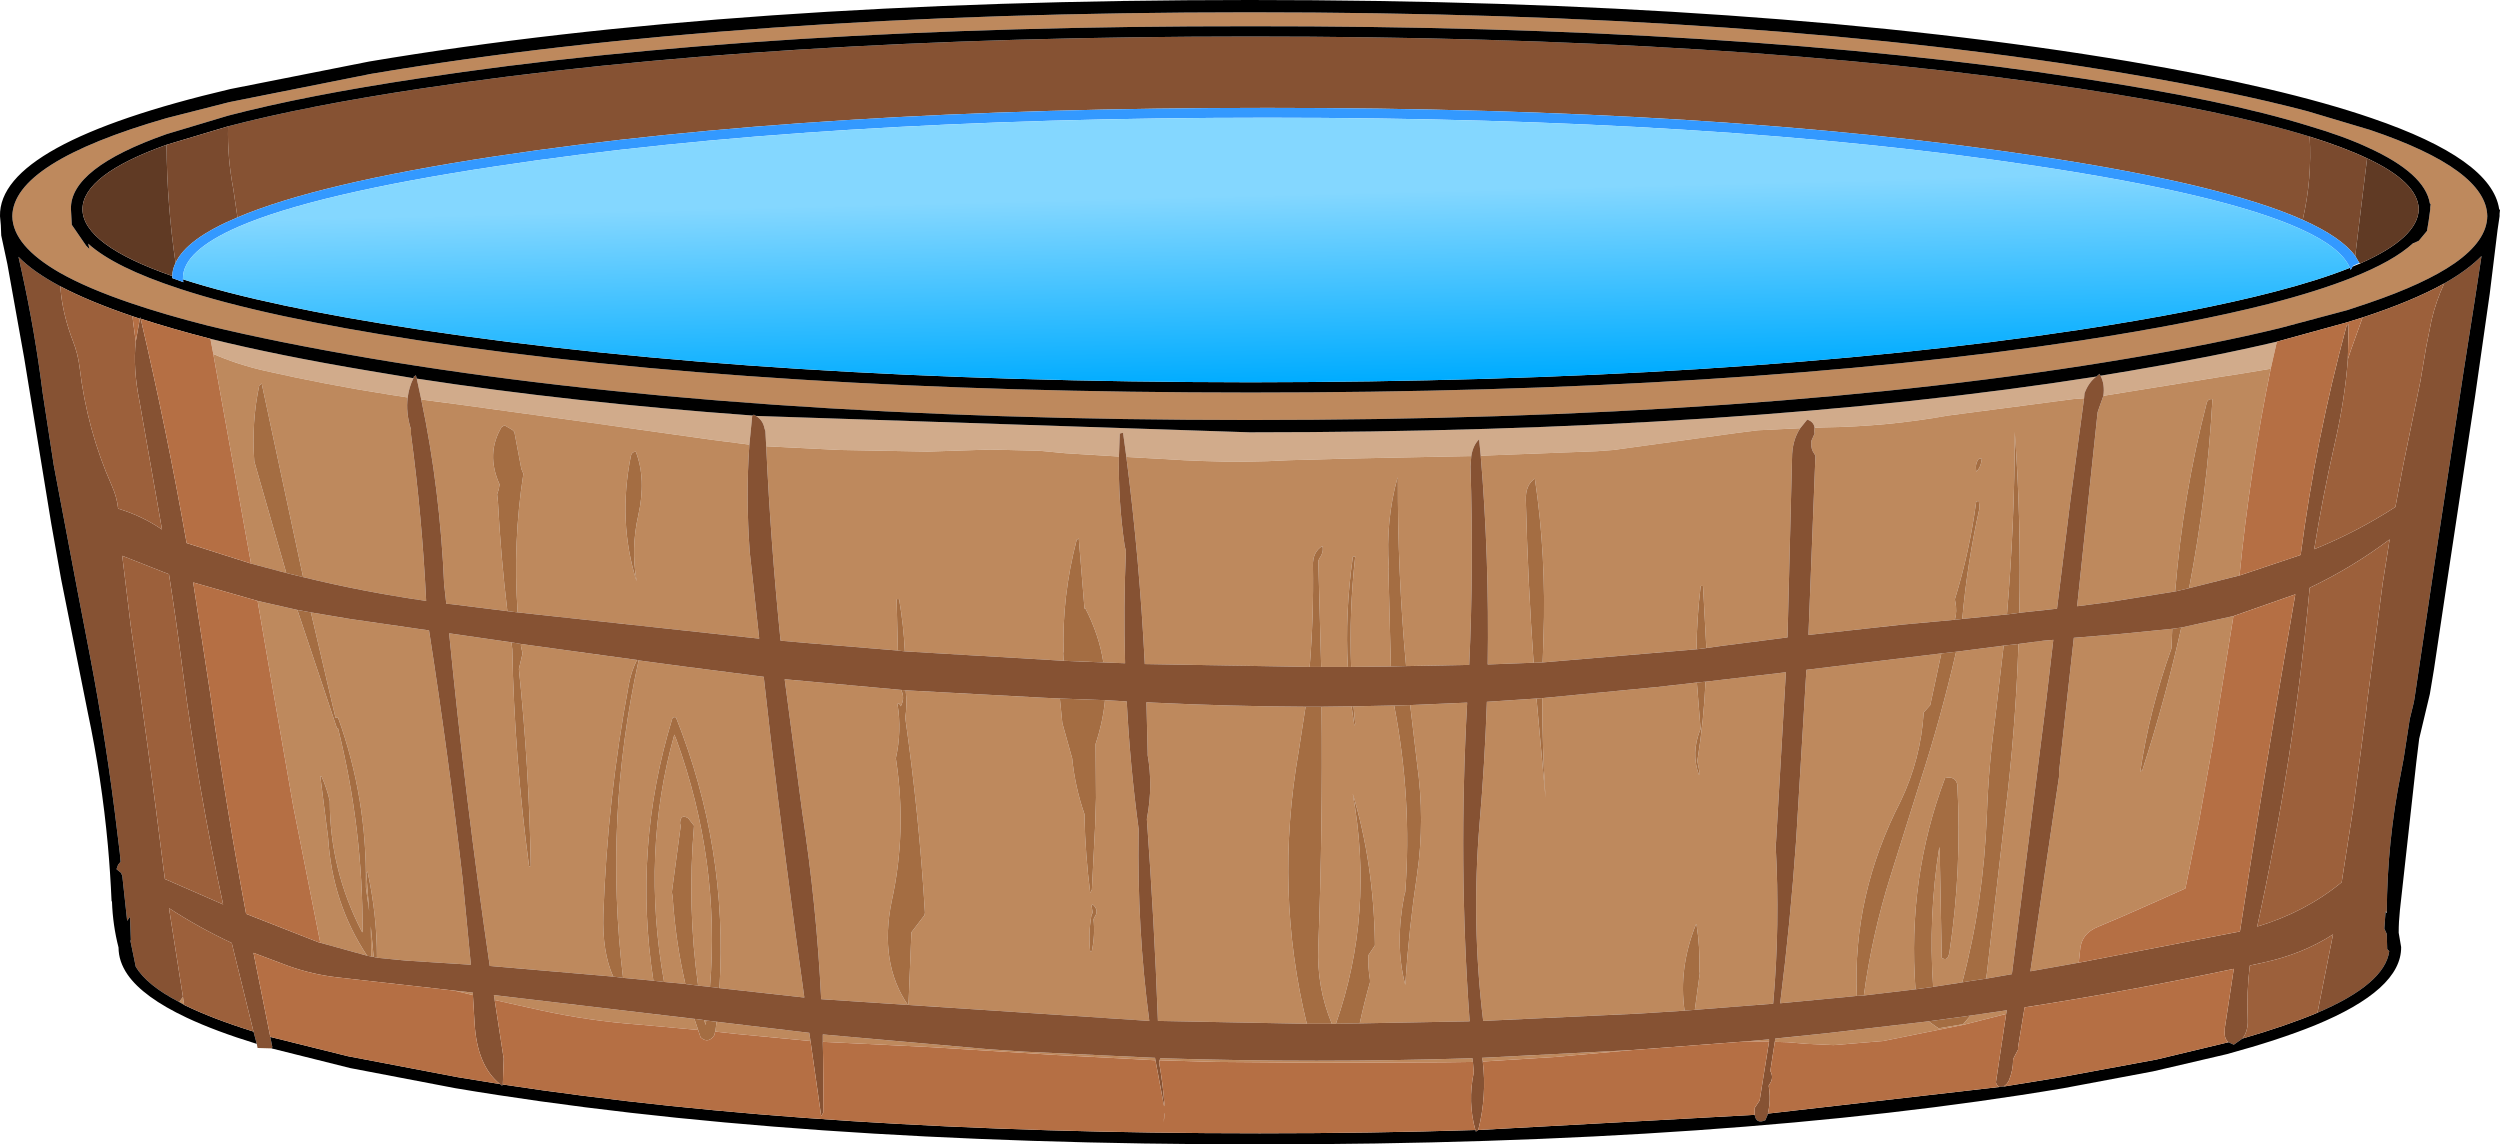<?xml version="1.0" encoding="UTF-8" standalone="no"?>
<svg xmlns:xlink="http://www.w3.org/1999/xlink" height="139.5px" width="304.75px" xmlns="http://www.w3.org/2000/svg">
  <g transform="matrix(1.0, 0.0, 0.0, 1.0, 152.35, 69.75)">
    <path d="M27.0 -14.15 L26.75 -14.15 11.95 -13.85 4.75 -13.65 Q-0.45 -13.35 -5.65 -13.55 L-8.05 -13.65 -13.25 -13.95 -15.05 -14.05 -15.45 -17.0 -15.85 -16.9 -15.95 -14.1 -22.45 -14.5 -25.6 -14.8 -31.65 -14.95 -39.25 -14.7 -50.05 -14.9 -58.95 -15.35 -59.05 -17.2 -59.15 -17.5 Q-59.35 -18.55 -60.2 -19.05 L0.0 -17.05 Q59.95 -17.05 103.2 -23.85 102.25 -23.15 101.75 -21.8 L101.7 -21.2 100.35 -21.1 85.15 -19.1 Q77.65 -17.75 69.95 -17.65 L68.85 -17.6 Q68.75 -18.35 67.95 -18.6 L67.1 -17.55 61.95 -17.3 59.55 -17.0 44.35 -14.9 42.35 -14.75 28.15 -14.2 27.95 -16.2 Q27.2 -15.45 27.0 -14.15 M124.45 -24.8 L121.15 -24.25 117.95 -23.75 104.05 -21.5 Q104.25 -22.9 103.7 -23.95 L107.3 -24.55 Q117.35 -26.25 125.2 -28.1 L124.45 -24.8 M-126.7 -28.45 Q-118.4 -26.4 -107.35 -24.55 L-101.95 -23.65 Q-102.5 -22.55 -102.65 -21.3 L-104.9 -21.65 Q-112.55 -22.85 -120.05 -24.55 -123.35 -25.3 -126.35 -26.6 L-126.7 -28.45 M-101.55 -23.6 Q-82.7 -20.7 -60.65 -19.1 L-61.0 -15.55 -65.65 -16.15 -81.25 -18.35 -96.45 -20.45 -101.0 -21.05 -101.55 -23.6" fill="#d1ab8b" fill-rule="evenodd" stroke="none"/>
    <path d="M8.7 11.55 L8.35 -1.4 8.5 -1.7 Q9.05 -2.5 8.85 -3.2 7.65 -2.45 7.7 -0.8 7.8 5.4 7.3 11.55 L-12.8 11.2 Q-13.45 -1.65 -15.05 -14.05 L-13.25 -13.95 -8.05 -13.65 -5.65 -13.55 Q-0.45 -13.35 4.75 -13.65 L11.95 -13.85 26.75 -14.15 27.0 -14.15 26.9 -12.9 Q27.3 -0.75 26.75 11.3 L19.05 11.45 Q18.0 0.0 18.05 -11.5 L18.0 -11.5 Q16.55 -6.25 16.95 -0.6 L16.9 -0.3 17.2 11.5 12.35 11.55 Q12.1 4.75 12.85 -1.9 12.55 -2.0 12.55 -1.8 11.6 4.95 11.95 11.55 L8.7 11.55 M35.7 11.0 L35.8 8.0 Q36.15 -2.1 34.75 -11.4 33.6 -10.65 33.65 -8.8 33.9 1.2 34.6 11.05 L34.25 11.05 29.0 11.25 Q29.2 -1.65 28.15 -14.2 L42.35 -14.75 44.35 -14.9 59.55 -17.0 61.95 -17.3 67.1 -17.55 Q66.1 -16.05 66.1 -13.9 L65.55 7.95 57.4 9.0 55.65 9.25 55.25 1.7 Q54.95 1.6 54.95 1.8 54.5 5.6 54.45 9.4 L35.7 11.0 M68.85 -17.6 L69.95 -17.65 Q77.65 -17.75 85.15 -19.1 L100.35 -21.1 101.7 -21.2 100.05 -8.9 98.4 4.45 93.8 4.95 Q94.05 -6.1 93.25 -17.1 93.25 -6.15 92.3 5.15 L86.85 5.7 Q87.45 -1.1 88.95 -7.8 L88.95 -8.1 88.85 -8.7 88.55 -8.6 Q87.75 -2.55 85.95 3.3 L86.0 3.6 Q86.25 4.75 85.95 5.8 L79.45 6.4 68.1 7.65 68.95 -14.2 68.8 -14.45 Q68.4 -15.0 68.45 -15.7 L68.45 -16.0 68.85 -16.9 68.8 -17.2 68.85 -17.6 M-58.95 -15.35 L-50.05 -14.9 -39.25 -14.7 -31.65 -14.95 -25.6 -14.8 -22.45 -14.5 -15.95 -14.1 Q-16.05 -8.65 -15.25 -3.2 L-15.1 -2.6 Q-15.4 4.3 -15.2 11.1 L-17.85 11.0 Q-18.35 7.7 -20.05 4.4 L-20.15 4.45 -20.85 -4.1 -21.1 -3.95 Q-22.9 2.95 -22.7 9.75 L-22.75 9.8 -22.7 10.7 -22.7 10.8 -42.05 9.65 Q-42.2 6.45 -42.75 3.3 -43.05 3.2 -43.05 3.4 L-42.9 9.55 -53.2 8.7 -57.2 8.35 Q-58.4 -3.5 -58.95 -15.35 M141.85 -40.1 L142.5 -40.4 143.5 -41.6 143.7 -42.8 143.9 -44.25 143.9 -44.5 143.95 -44.85 143.85 -44.95 Q143.25 -48.6 136.35 -51.75 133.35 -53.15 129.1 -54.4 118.8 -57.6 101.35 -60.2 59.4 -66.6 0.1 -66.55 -59.25 -66.6 -101.25 -60.2 -115.2 -58.1 -124.55 -55.65 L-132.05 -53.4 Q-143.85 -49.25 -143.7 -44.25 L-143.65 -43.3 -143.6 -42.35 -141.85 -39.8 -141.45 -39.4 -141.6 -40.05 Q-138.4 -37.15 -130.45 -34.55 -120.0 -31.1 -101.25 -28.25 -59.25 -21.9 0.1 -21.9 59.4 -21.9 101.35 -28.25 114.95 -30.35 124.2 -32.7 130.2 -34.25 134.35 -35.9 139.4 -37.9 141.8 -40.1 L141.85 -40.1 M136.6 -53.9 Q150.75 -49.1 150.85 -43.4 150.8 -40.4 146.85 -37.65 143.25 -35.15 136.35 -32.8 L133.8 -31.95 125.55 -29.75 Q117.55 -27.8 107.05 -26.05 62.7 -18.55 0.0 -18.55 -62.75 -18.55 -107.1 -26.05 -118.55 -28.0 -127.0 -30.05 -132.3 -31.4 -136.4 -32.8 -141.7 -34.6 -145.05 -36.5 -150.8 -39.8 -150.85 -43.4 -150.75 -49.95 -132.05 -55.35 L-124.4 -57.3 -107.1 -60.75 Q-62.75 -68.25 0.0 -68.25 62.7 -68.25 107.05 -60.75 119.8 -58.6 128.9 -56.2 L136.6 -53.9 M114.5 1.95 Q116.7 -9.5 117.35 -21.1 116.8 -21.15 116.65 -20.65 113.75 -9.4 112.8 2.35 L104.7 3.65 100.85 4.15 103.35 -19.5 103.45 -19.8 104.05 -21.5 117.95 -23.75 121.15 -24.25 124.45 -24.8 Q121.9 -12.3 120.65 0.4 L114.5 1.95 M88.55 -12.4 L88.55 -12.25 Q89.1 -12.7 89.25 -13.9 L88.85 -13.8 Q88.4 -13.2 88.55 -12.4 M-129.9 52.75 L-130.5 52.4 -130.05 51.75 -129.9 52.75 M119.9 5.35 L119.9 5.4 117.55 19.95 117.45 20.6 115.75 30.15 114.05 38.55 110.7 40.05 106.4 41.95 103.45 43.2 Q101.3 44.05 101.2 46.2 L101.05 47.6 95.15 48.65 98.65 24.9 98.65 24.3 100.45 8.0 105.9 7.55 112.45 6.9 112.35 9.3 Q109.7 16.65 108.55 24.3 L108.8 24.15 Q111.6 15.5 113.55 6.75 L119.9 5.35 M93.7 8.75 L96.75 8.35 97.95 8.25 97.05 15.95 92.9 49.0 89.75 49.55 89.85 48.9 92.05 29.75 Q93.35 19.2 93.7 8.75 M86.85 50.0 L83.3 50.55 Q82.7 41.95 84.05 33.5 L84.1 33.8 84.35 47.0 Q85.1 47.55 85.3 46.25 86.8 36.35 86.25 25.9 86.0 24.8 84.75 25.1 80.15 37.25 81.15 50.85 L74.85 51.6 Q75.85 44.2 78.1 37.05 L81.7 25.6 Q84.25 17.75 86.1 9.7 L91.9 8.95 90.85 17.9 Q90.05 23.75 89.85 29.6 89.45 40.2 86.85 50.0 M74.0 51.65 L73.05 51.75 64.65 52.55 Q65.9 42.65 66.6 32.65 L67.85 11.9 84.3 9.9 82.95 16.2 82.15 17.1 Q81.8 22.75 79.35 27.9 73.45 39.35 74.0 51.65 M87.85 54.05 L92.3 53.4 92.2 53.85 87.1 55.15 77.2 57.15 71.15 57.65 67.95 57.5 65.55 57.3 64.0 57.25 64.05 56.85 70.35 56.2 82.75 54.75 83.95 55.6 86.95 55.1 87.85 54.05 M54.5 13.45 L54.95 19.1 Q53.75 22.05 54.75 24.7 L54.85 24.5 54.55 23.0 54.6 22.7 Q55.35 18.0 55.55 13.35 L65.35 12.2 64.15 32.9 64.1 33.2 Q64.65 43.05 63.8 52.6 L54.25 53.35 54.85 48.9 54.8 48.6 Q54.9 45.75 54.45 42.9 L54.4 42.9 Q52.25 48.25 53.0 53.45 L47.55 53.8 28.45 54.7 Q27.0 42.8 28.0 30.75 28.65 23.2 28.9 15.8 L34.95 15.4 36.05 27.5 Q35.65 21.45 35.65 15.35 L49.65 14.0 54.5 13.45 M6.8 16.4 L5.95 21.9 Q3.0 38.85 6.95 55.05 L-11.2 54.7 Q-11.65 42.45 -12.55 30.1 L-12.5 29.8 Q-11.8 26.0 -12.45 22.3 L-12.45 22.0 -12.6 15.85 -11.8 15.9 Q-2.5 16.35 6.8 16.4 M10.0 55.05 Q8.15 50.6 8.35 45.7 8.9 31.0 8.75 16.4 L12.4 16.35 12.75 18.7 12.85 18.5 12.65 16.35 17.6 16.25 Q19.8 27.65 18.95 39.0 L18.85 39.3 Q17.65 45.35 18.95 50.3 19.4 43.4 20.4 36.8 21.35 30.2 20.4 23.4 L19.55 16.2 26.5 15.9 Q25.4 35.6 26.8 54.75 L13.4 55.0 Q13.95 52.45 14.65 50.0 L14.65 49.7 Q14.4 48.2 14.45 46.7 L15.25 45.5 15.25 45.2 Q15.1 35.45 12.55 27.0 15.2 41.6 10.5 55.05 L10.0 55.05 M27.2 59.7 L23.55 59.75 7.95 59.8 -4.05 59.7 -11.0 59.5 -10.9 59.25 Q8.15 59.85 27.15 59.25 L27.2 59.7 M-11.5 59.5 L-16.05 59.25 -23.65 58.85 -38.85 57.9 -46.85 57.5 -52.05 57.25 -52.05 56.35 -31.85 58.15 -27.45 58.45 -11.55 59.2 -11.5 59.5 M-53.55 57.15 L-62.45 56.3 -65.15 56.0 -65.0 54.8 -59.6 55.45 -53.7 56.15 -53.55 57.15 M-67.25 55.8 L-74.45 55.15 Q-80.5 54.7 -86.45 53.4 L-92.05 52.15 -92.15 51.55 -67.7 54.45 -67.25 55.8 M28.4 59.65 L28.3 59.2 46.65 58.25 37.15 59.1 28.4 59.65 M60.45 57.2 L63.3 56.95 63.3 57.2 62.75 57.2 60.45 57.2 M-121.75 -1.05 L-126.35 -26.6 Q-123.35 -25.3 -120.05 -24.55 -112.55 -22.85 -104.9 -21.65 L-102.65 -21.3 Q-102.9 -19.45 -102.25 -17.4 L-102.25 -16.8 Q-100.9 -6.75 -100.4 3.5 -108.05 2.4 -115.4 0.6 L-120.45 -23.0 -120.75 -22.75 Q-121.7 -18.3 -121.35 -13.5 L-117.45 0.1 -121.75 -1.05 M-89.25 4.9 Q-89.85 -3.7 -88.55 -12.0 L-88.8 -12.6 -89.65 -17.1 -89.9 -17.35 -90.85 -17.9 -91.2 -17.7 Q-93.15 -14.45 -91.45 -10.7 L-91.55 -10.1 -91.75 -9.5 -91.65 -8.6 Q-91.3 -1.9 -90.5 4.75 L-97.3 3.9 -97.95 3.85 -98.15 2.0 -98.2 1.7 Q-98.7 -10.15 -101.0 -21.05 L-96.45 -20.45 -81.25 -18.35 -65.65 -16.15 -61.0 -15.55 Q-61.45 -9.2 -60.95 -2.4 L-59.8 8.1 -89.25 4.9 M-74.55 -6.9 Q-73.55 -11.35 -74.85 -14.7 -75.35 -14.65 -75.45 -14.15 -77.05 -6.15 -74.75 1.1 -75.45 -2.95 -74.55 -6.9 M-17.65 15.6 L-15.0 15.75 Q-14.6 23.55 -13.55 31.3 L-13.55 31.6 Q-13.75 43.4 -12.25 54.7 L-52.25 52.05 Q-52.8 40.7 -54.55 29.3 L-56.7 13.05 -42.5 14.35 Q-42.0 15.35 -42.55 16.35 L-42.75 16.0 -42.95 16.05 Q-42.4 19.35 -43.15 22.7 L-43.1 23.0 Q-41.8 31.7 -43.65 40.1 -45.2 47.65 -41.65 52.8 L-41.6 52.6 -41.25 43.9 -39.65 41.8 -39.6 41.5 Q-40.3 29.7 -42.0 17.75 -41.75 16.15 -41.95 14.4 L-25.25 15.3 -23.15 15.4 -22.85 18.4 -21.65 22.7 Q-21.3 26.2 -20.15 29.5 L-20.15 29.8 Q-20.05 34.45 -19.45 39.1 L-19.25 38.7 -18.85 30.8 -18.75 27.5 -18.8 20.95 Q-17.9 18.25 -17.65 15.6 M-19.15 41.5 L-19.3 41.8 Q-19.7 44.05 -19.45 46.3 L-19.25 46.15 Q-18.85 44.25 -19.05 42.3 L-18.9 42.0 Q-18.35 41.2 -19.15 40.5 L-19.3 40.6 -19.15 41.5 M-74.5 10.75 L-68.95 11.5 -59.25 12.75 -58.45 19.85 Q-56.55 35.9 -54.3 51.85 L-64.2 50.75 -64.65 50.7 Q-63.6 33.6 -69.95 17.7 -70.3 17.6 -70.4 17.85 -75.2 33.55 -72.7 49.8 L-76.4 49.45 Q-78.75 30.05 -74.5 10.75 M-65.8 50.55 L-67.25 50.4 Q-68.6 40.8 -67.75 30.9 L-68.45 30.0 Q-69.4 29.4 -69.45 30.6 -69.35 30.9 -69.4 31.15 L-70.45 39.0 -70.35 39.6 Q-70.0 45.05 -68.8 50.2 L-71.4 49.95 Q-74.2 34.25 -70.15 19.8 L-69.9 20.4 Q-64.55 35.2 -65.8 50.55 M-74.7 10.7 Q-75.4 12.05 -75.7 13.7 -78.3 27.55 -78.8 41.7 -78.95 46.3 -77.6 49.3 L-92.65 48.0 Q-95.6 27.85 -97.6 7.45 L-90.0 8.55 -89.9 9.4 Q-89.65 22.45 -87.85 35.9 L-87.65 35.8 Q-87.85 23.75 -89.1 11.8 L-88.65 9.9 -88.85 9.0 -88.85 8.75 -74.7 10.7 M-66.25 54.65 L-66.35 55.2 -66.5 54.6 -66.25 54.65 M-113.3 45.2 L-116.6 28.55 -119.65 11.05 -120.95 3.5 -116.1 4.6 -111.25 19.1 -111.15 19.0 Q-108.1 31.2 -108.15 43.9 L-108.25 43.8 Q-112.15 36.25 -112.15 27.9 -112.5 26.35 -113.15 24.9 L-113.3 24.9 -112.35 32.4 Q-111.85 40.35 -107.6 46.75 L-113.2 45.2 -113.3 45.2 M-106.4 47.0 Q-106.4 41.7 -107.55 36.5 L-107.7 36.6 -107.35 41.3 -107.75 38.4 -107.75 38.1 Q-107.6 27.5 -111.15 17.7 L-111.45 17.75 -114.45 4.9 -109.7 5.7 -100.05 7.1 Q-97.7 22.2 -95.95 37.45 L-94.95 47.85 -102.8 47.35 -106.4 47.0 M-106.8 46.9 L-107.1 46.85 -107.15 43.15 -106.8 46.9 M-97.0 51.0 L-94.7 51.25 -94.7 51.55 -97.0 51.0" fill="#be895d" fill-rule="evenodd" stroke="none"/>
    <path d="M7.3 11.55 Q7.8 5.4 7.7 -0.8 7.65 -2.45 8.85 -3.2 9.05 -2.5 8.5 -1.7 L8.35 -1.4 8.7 11.55 7.3 11.55 M11.95 11.55 Q11.6 4.95 12.55 -1.8 12.55 -2.0 12.85 -1.9 12.1 4.75 12.35 11.55 L11.95 11.55 M17.2 11.5 L16.9 -0.3 16.95 -0.6 Q16.55 -6.25 18.0 -11.5 L18.05 -11.5 Q18.0 0.0 19.05 11.45 L17.2 11.5 M34.6 11.05 Q33.9 1.2 33.65 -8.8 33.6 -10.65 34.75 -11.4 36.15 -2.1 35.8 8.0 L35.7 11.0 34.6 11.05 M54.45 9.4 Q54.5 5.6 54.95 1.8 54.95 1.6 55.25 1.7 L55.65 9.25 54.45 9.4 M85.95 5.8 Q86.25 4.75 86.0 3.6 L85.95 3.3 Q87.75 -2.55 88.55 -8.6 L88.85 -8.7 88.95 -8.1 88.95 -7.8 Q87.45 -1.1 86.85 5.7 L85.95 5.8 M92.3 5.15 Q93.25 -6.15 93.25 -17.1 94.05 -6.1 93.8 4.95 L92.3 5.15 M88.55 -12.4 Q88.4 -13.2 88.85 -13.8 L89.25 -13.9 Q89.1 -12.7 88.55 -12.25 L88.55 -12.4 M112.8 2.35 Q113.75 -9.4 116.65 -20.65 116.8 -21.15 117.35 -21.1 116.7 -9.5 114.5 1.95 L112.8 2.35 M112.45 6.9 L113.55 6.75 Q111.6 15.5 108.8 24.15 L108.55 24.3 Q109.7 16.65 112.35 9.3 L112.45 6.9 M91.9 8.95 L93.7 8.75 Q93.35 19.2 92.05 29.75 L89.85 48.9 89.75 49.55 87.75 49.85 86.85 50.0 Q89.45 40.2 89.85 29.6 90.05 23.75 90.85 17.9 L91.9 8.95 M83.3 50.55 L81.15 50.85 Q80.15 37.25 84.75 25.1 86.0 24.8 86.25 25.9 86.8 36.35 85.3 46.25 85.1 47.55 84.35 47.0 L84.1 33.8 84.05 33.5 Q82.7 41.95 83.3 50.55 M74.85 51.6 L74.0 51.65 Q73.45 39.35 79.35 27.9 81.8 22.75 82.15 17.1 L82.95 16.2 84.3 9.9 86.1 9.7 Q84.25 17.75 81.7 25.6 L78.1 37.05 Q75.85 44.2 74.85 51.6 M87.85 54.05 L86.95 55.1 83.95 55.6 82.75 54.75 87.85 54.05 M55.55 13.35 Q55.35 18.0 54.6 22.7 L54.55 23.0 54.85 24.5 54.75 24.7 Q53.75 22.05 54.95 19.1 L54.5 13.45 55.55 13.35 M35.65 15.35 Q35.65 21.45 36.05 27.5 L34.95 15.4 35.65 15.35 M53.0 53.45 Q52.25 48.25 54.4 42.9 L54.45 42.9 Q54.9 45.75 54.8 48.6 L54.85 48.9 54.25 53.35 53.0 53.45 M6.95 55.05 Q3.0 38.85 5.95 21.9 L6.8 16.4 8.75 16.4 Q8.9 31.0 8.35 45.7 8.15 50.6 10.0 55.05 L6.95 55.05 M12.65 16.35 L12.85 18.5 12.75 18.7 12.4 16.35 12.65 16.35 M17.6 16.25 L19.55 16.2 20.4 23.4 Q21.35 30.2 20.4 36.8 19.4 43.4 18.95 50.3 17.65 45.35 18.85 39.3 L18.95 39.0 Q19.8 27.65 17.6 16.25 M13.4 55.0 L10.5 55.05 Q15.2 41.6 12.55 27.0 15.1 35.45 15.25 45.2 L15.25 45.5 14.45 46.7 Q14.4 48.2 14.65 49.7 L14.65 50.0 Q13.95 52.45 13.4 55.0 M-65.15 56.0 L-65.2 56.1 -65.25 56.4 Q-66.0 57.55 -66.95 56.7 L-67.25 55.8 -67.7 54.45 -66.5 54.6 -66.35 55.2 -66.25 54.65 -65.0 54.8 -65.15 56.0 M-117.45 0.1 L-121.35 -13.5 Q-121.7 -18.3 -120.75 -22.75 L-120.45 -23.0 -115.4 0.6 -117.45 0.1 M-90.5 4.75 Q-91.3 -1.9 -91.65 -8.6 L-91.75 -9.5 -91.55 -10.1 -91.45 -10.7 Q-93.15 -14.45 -91.2 -17.7 L-90.85 -17.9 -89.9 -17.35 -89.65 -17.1 -88.8 -12.6 -88.55 -12.0 Q-89.85 -3.7 -89.25 4.9 L-90.5 4.75 M-74.55 -6.9 Q-75.45 -2.95 -74.75 1.1 -77.05 -6.15 -75.45 -14.15 -75.35 -14.65 -74.85 -14.7 -73.55 -11.35 -74.55 -6.9 M-22.7 10.8 L-22.7 10.7 -22.75 9.8 -22.7 9.75 Q-22.9 2.95 -21.1 -3.95 L-20.85 -4.1 -20.15 4.45 -20.05 4.4 Q-18.35 7.7 -17.85 11.0 L-22.7 10.8 M-17.65 15.6 Q-17.9 18.25 -18.8 20.95 L-18.75 27.5 -18.85 30.8 -19.25 38.7 -19.45 39.1 Q-20.05 34.45 -20.15 29.8 L-20.15 29.5 Q-21.3 26.2 -21.65 22.7 L-22.85 18.4 -23.15 15.4 -17.65 15.6 M-41.95 14.4 Q-41.75 16.15 -42.0 17.75 -40.3 29.7 -39.6 41.5 L-39.65 41.8 -41.25 43.9 -41.6 52.6 -41.65 52.8 Q-45.2 47.65 -43.65 40.1 -41.8 31.7 -43.1 23.0 L-43.15 22.7 Q-42.4 19.35 -42.95 16.05 L-42.75 16.0 -42.55 16.35 Q-42.0 15.35 -42.5 14.35 L-41.95 14.4 M-19.15 41.5 L-19.3 40.6 -19.15 40.5 Q-18.35 41.2 -18.9 42.0 L-19.05 42.3 Q-18.85 44.25 -19.25 46.15 L-19.45 46.3 Q-19.7 44.05 -19.3 41.8 L-19.15 41.5 M-42.05 9.65 L-42.9 9.55 -43.05 3.4 Q-43.05 3.2 -42.75 3.3 -42.2 6.45 -42.05 9.65 M-74.5 10.75 Q-78.75 30.05 -76.4 49.45 L-77.6 49.3 Q-78.95 46.3 -78.8 41.7 -78.3 27.55 -75.7 13.7 -75.4 12.05 -74.7 10.7 L-74.5 10.75 M-72.7 49.8 Q-75.2 33.55 -70.4 17.85 -70.3 17.6 -69.95 17.7 -63.6 33.6 -64.65 50.7 L-65.8 50.55 Q-64.55 35.2 -69.9 20.4 L-70.15 19.8 Q-74.2 34.25 -71.4 49.95 L-72.7 49.8 M-67.25 50.4 L-68.8 50.2 Q-70.0 45.05 -70.35 39.6 L-70.45 39.0 -69.4 31.15 Q-69.35 30.9 -69.45 30.6 -69.4 29.4 -68.45 30.0 L-67.75 30.9 Q-68.6 40.8 -67.25 50.4 M-88.85 8.75 L-88.85 9.0 -88.65 9.9 -89.1 11.8 Q-87.85 23.75 -87.65 35.8 L-87.85 35.9 Q-89.65 22.45 -89.9 9.4 L-90.0 8.55 -88.85 8.75 M-107.6 46.75 Q-111.85 40.35 -112.35 32.4 L-113.3 24.9 -113.15 24.9 Q-112.5 26.35 -112.15 27.9 -112.15 36.25 -108.25 43.8 L-108.15 43.9 Q-108.1 31.2 -111.15 19.0 L-111.25 19.1 -116.1 4.6 -114.45 4.9 -111.45 17.75 -111.15 17.7 Q-107.6 27.5 -107.75 38.1 L-107.75 38.4 -107.35 41.3 -107.7 36.6 -107.55 36.5 Q-106.4 41.7 -106.4 47.0 L-106.8 46.9 -107.15 43.15 -107.1 46.85 -107.6 46.75" fill="#a46d42" fill-rule="evenodd" stroke="none"/>
    <path d="M7.3 11.55 L8.7 11.55 11.95 11.55 12.35 11.55 17.2 11.5 19.05 11.45 26.75 11.3 Q27.3 -0.75 26.9 -12.9 L27.0 -14.15 Q27.2 -15.45 27.95 -16.2 L28.15 -14.2 Q29.2 -1.65 29.0 11.25 L34.25 11.05 34.6 11.05 35.7 11.0 54.45 9.4 55.65 9.25 57.4 9.0 65.55 7.95 66.1 -13.9 Q66.1 -16.05 67.1 -17.55 L67.95 -18.6 Q68.75 -18.35 68.85 -17.6 L68.8 -17.2 68.85 -16.9 68.45 -16.0 68.45 -15.7 Q68.4 -15.0 68.8 -14.45 L68.95 -14.2 68.1 7.65 79.45 6.4 85.95 5.8 86.85 5.7 92.3 5.15 93.8 4.95 98.4 4.45 100.05 -8.9 101.7 -21.2 101.75 -21.8 Q102.25 -23.15 103.2 -23.85 L103.55 -24.15 103.55 -24.2 103.7 -23.95 Q104.25 -22.9 104.05 -21.5 L103.45 -19.8 103.35 -19.5 100.85 4.15 104.7 3.65 112.8 2.35 114.5 1.95 120.65 0.4 128.1 -2.1 Q129.95 -16.25 133.7 -30.05 L133.95 -30.2 133.85 -25.95 Q133.5 -21.1 132.25 -15.65 130.8 -9.3 129.75 -2.8 134.95 -4.9 139.65 -7.95 L140.6 -13.05 142.7 -23.3 143.4 -27.45 144.05 -30.7 Q144.6 -33.05 145.6 -35.2 148.5 -36.85 150.15 -38.55 L149.3 -33.0 147.95 -24.4 144.45 -1.25 142.0 15.25 141.9 15.85 141.4 17.9 140.65 22.75 140.3 24.6 Q138.65 32.9 138.6 41.4 L138.45 41.4 138.3 43.45 138.6 44.1 138.65 45.95 138.9 46.2 Q138.35 50.2 130.15 53.7 L131.65 46.15 132.05 44.15 Q128.35 46.55 123.5 47.6 L121.9 47.95 Q121.5 51.2 121.65 54.6 121.7 55.95 121.0 56.85 L119.95 57.6 119.3 57.3 Q118.75 56.85 118.85 55.9 L118.85 55.6 119.95 48.35 Q107.25 51.05 94.45 53.05 L93.65 57.9 93.65 58.2 93.15 59.15 93.05 59.4 Q93.05 60.75 92.5 62.05 L92.25 62.4 91.9 62.7 91.4 62.75 Q91.1 62.65 90.95 62.2 L92.2 53.85 92.3 53.4 87.85 54.05 82.75 54.75 70.35 56.2 64.05 56.85 64.0 57.25 63.45 60.8 Q63.9 61.6 63.4 62.35 L63.25 62.6 Q63.55 64.35 63.15 66.0 L63.1 66.2 62.85 66.8 Q61.75 67.3 61.55 66.2 L61.55 66.15 61.55 65.9 61.55 65.3 61.95 64.7 62.15 64.4 63.3 57.2 63.3 56.95 60.45 57.2 46.65 58.25 28.3 59.2 28.4 59.65 Q28.9 63.85 27.85 68.0 L27.8 68.05 27.55 68.2 27.5 68.0 Q26.55 64.6 27.3 61.0 L27.2 59.7 27.15 59.25 Q8.15 59.85 -10.9 59.25 L-11.0 59.5 -11.05 59.8 Q-10.6 62.3 -10.4 64.9 L-10.45 65.1 -11.5 59.5 -11.55 59.2 -27.45 58.45 -31.85 58.15 -52.05 56.35 -52.05 57.25 Q-51.95 61.6 -52.0 65.9 L-52.25 66.3 -53.55 57.15 -53.7 56.15 -59.6 55.45 -65.0 54.8 -66.25 54.65 -66.5 54.6 -67.7 54.45 -92.15 51.55 -92.05 52.15 -90.95 59.3 -91.05 62.3 -91.05 62.45 -91.15 62.6 -91.4 62.4 Q-94.2 60.15 -94.5 54.95 L-94.7 51.55 -94.7 51.25 -97.0 51.0 -111.15 49.4 Q-114.25 49.05 -117.2 48.0 L-121.45 46.4 -119.4 56.65 -119.15 57.9 -119.25 58.05 -120.95 58.0 -121.05 57.5 -121.45 56.0 -124.1 45.2 Q-128.15 43.3 -131.75 40.95 L-130.05 51.75 -130.5 52.4 Q-134.45 50.35 -135.8 48.1 L-136.45 44.95 -136.4 44.8 -136.5 42.0 -136.85 42.5 -137.45 36.95 -137.55 36.8 -137.55 36.7 -138.15 36.2 -137.95 35.65 -137.65 35.3 -137.75 34.2 -138.05 31.75 Q-139.35 20.8 -141.4 10.1 L-142.9 2.3 -145.8 -13.05 -147.15 -21.85 Q-148.1 -29.4 -149.7 -36.65 L-150.1 -38.45 Q-148.3 -36.6 -145.0 -34.85 L-144.9 -33.8 Q-144.55 -31.0 -143.45 -28.15 -142.85 -26.6 -142.65 -25.0 -141.75 -17.35 -138.7 -10.5 -138.1 -9.15 -137.95 -7.75 -135.0 -6.85 -132.6 -5.2 L-135.35 -20.85 Q-136.15 -24.85 -135.8 -28.1 L-135.3 -30.9 -135.25 -31.1 -135.2 -30.9 Q-132.05 -17.45 -129.6 -3.55 L-121.75 -1.05 -117.45 0.1 -115.4 0.6 Q-108.05 2.4 -100.4 3.5 -100.9 -6.75 -102.25 -16.8 L-102.25 -17.4 Q-102.9 -19.45 -102.65 -21.3 -102.5 -22.55 -101.95 -23.65 L-101.9 -23.85 -101.65 -24.0 -101.55 -23.6 -101.0 -21.05 Q-98.7 -10.15 -98.2 1.7 L-98.15 2.0 -97.95 3.85 -97.3 3.9 -90.5 4.75 -89.25 4.9 -59.8 8.1 -60.95 -2.4 Q-61.45 -9.2 -61.0 -15.55 L-60.65 -19.1 -60.45 -19.2 -60.2 -19.05 Q-59.35 -18.55 -59.15 -17.5 L-59.05 -17.2 -58.95 -15.35 Q-58.4 -3.5 -57.2 8.35 L-53.2 8.7 -42.9 9.55 -42.05 9.65 -22.7 10.8 -17.85 11.0 -15.2 11.1 Q-15.4 4.3 -15.1 -2.6 L-15.25 -3.2 Q-16.05 -8.65 -15.95 -14.1 L-15.85 -16.9 -15.45 -17.0 -15.05 -14.05 Q-13.45 -1.65 -12.8 11.2 L7.3 11.55 M-124.55 -54.35 Q-115.25 -56.8 -101.05 -58.95 -59.15 -65.3 0.1 -65.3 59.25 -65.3 101.15 -58.95 119.05 -56.25 129.2 -53.1 129.5 -47.95 128.35 -42.95 118.6 -47.3 96.15 -50.7 57.2 -56.6 2.15 -56.6 -52.95 -56.6 -91.95 -50.7 -113.65 -47.4 -123.4 -43.25 L-123.9 -46.65 Q-124.65 -50.6 -124.55 -54.35 M101.05 47.6 L119.9 43.95 120.7 43.8 Q123.3 26.9 126.2 9.95 L127.45 2.7 119.9 5.35 113.55 6.75 112.45 6.9 105.9 7.55 100.45 8.0 98.65 24.3 98.65 24.9 95.15 48.65 101.05 47.6 M136.2 15.85 L138.1 1.35 138.95 -4.0 Q134.35 -0.55 129.2 1.9 127.3 22.65 122.8 43.2 128.65 41.45 133.1 37.8 L134.55 28.5 136.15 16.45 136.2 15.85 M93.7 8.75 L91.9 8.95 86.1 9.7 84.3 9.9 67.85 11.9 66.6 32.65 Q65.9 42.65 64.65 52.55 L73.05 51.75 74.0 51.65 74.85 51.6 81.15 50.85 83.3 50.55 86.85 50.0 87.75 49.85 89.75 49.55 92.9 49.0 97.05 15.95 97.95 8.25 96.75 8.35 93.7 8.75 M55.55 13.35 L54.5 13.45 49.65 14.0 35.65 15.35 34.95 15.4 28.9 15.8 Q28.65 23.2 28.0 30.75 27.0 42.8 28.45 54.7 L47.55 53.8 53.0 53.45 54.25 53.35 63.8 52.6 Q64.65 43.05 64.1 33.2 L64.15 32.9 65.35 12.2 55.55 13.35 M6.8 16.4 Q-2.5 16.35 -11.8 15.9 L-12.6 15.85 -12.45 22.0 -12.45 22.3 Q-11.8 26.0 -12.5 29.8 L-12.55 30.1 Q-11.65 42.45 -11.2 54.7 L6.95 55.05 10.0 55.05 10.5 55.05 13.4 55.0 26.8 54.75 Q25.4 35.6 26.5 15.9 L19.55 16.2 17.6 16.25 12.65 16.35 12.4 16.35 8.75 16.4 6.8 16.4 M-42.5 14.35 L-56.7 13.05 -54.55 29.3 Q-52.8 40.7 -52.25 52.05 L-12.25 54.7 Q-13.75 43.4 -13.55 31.6 L-13.55 31.3 Q-14.6 23.55 -15.0 15.75 L-17.65 15.6 -23.15 15.4 -25.25 15.3 -41.95 14.4 -42.5 14.35 M-64.65 50.7 L-64.2 50.75 -54.3 51.85 Q-56.55 35.9 -58.45 19.85 L-59.25 12.75 -68.95 11.5 -74.5 10.75 -74.7 10.7 -88.85 8.75 -90.0 8.55 -97.6 7.45 Q-95.6 27.85 -92.65 48.0 L-77.6 49.3 -76.4 49.45 -72.7 49.8 -71.4 49.95 -68.8 50.2 -67.25 50.4 -65.8 50.55 -64.65 50.7 M-10.35 66.0 Q-10.65 68.15 -10.4 66.0 L-10.35 66.0 M-113.3 45.2 L-113.2 45.2 -107.6 46.75 -107.1 46.85 -106.8 46.9 -106.4 47.0 -102.8 47.35 -94.95 47.85 -95.95 37.45 Q-97.7 22.2 -100.05 7.1 L-109.7 5.7 -114.45 4.9 -116.1 4.6 -120.95 3.5 -128.8 1.25 -126.7 14.95 Q-124.8 28.45 -122.35 41.65 L-113.3 45.2 M-136.45 6.25 Q-134.25 21.45 -132.35 36.65 L-132.25 37.4 -125.15 40.5 Q-128.2 26.4 -130.1 11.85 -130.85 6.0 -131.75 0.25 L-137.45 -2.0 -136.5 5.8 -136.45 6.25" fill="#865233" fill-rule="evenodd" stroke="none"/>
    <path d="M103.2 -23.85 Q59.95 -17.05 0.0 -17.05 L-60.2 -19.05 -60.45 -19.2 -60.65 -19.1 Q-82.7 -20.7 -101.55 -23.6 L-101.65 -24.0 -101.9 -23.85 -101.95 -23.65 -107.35 -24.55 Q-118.4 -26.4 -126.7 -28.45 -131.35 -29.65 -135.2 -30.9 L-135.25 -31.1 -135.3 -30.9 -136.2 -31.2 Q-141.5 -33.0 -145.0 -34.85 -148.3 -36.6 -150.1 -38.45 L-149.7 -36.65 Q-148.1 -29.4 -147.15 -21.85 L-145.8 -13.05 -142.9 2.3 -141.4 10.1 Q-139.35 20.8 -138.05 31.75 L-137.75 34.2 -137.65 35.3 -137.95 35.65 -138.15 36.2 -137.55 36.7 -137.55 36.8 -137.45 36.95 -136.85 42.5 -136.5 42.0 -136.4 44.8 -136.45 44.95 -135.8 48.1 Q-134.45 50.35 -130.5 52.4 L-129.9 52.75 Q-126.55 54.4 -121.45 56.0 L-121.05 57.5 Q-126.1 55.95 -129.6 54.3 -134.9 51.8 -136.8 49.05 -137.9 47.45 -137.9 45.75 -138.6 43.05 -138.7 40.15 L-138.75 40.1 Q-138.9 36.65 -139.2 33.3 -139.95 25.1 -141.65 17.1 L-144.9 0.85 -146.1 -5.9 -149.4 -26.1 -151.45 -37.55 -152.2 -41.05 -152.25 -42.3 -152.35 -43.4 Q-152.55 -52.25 -124.25 -58.9 L-107.35 -62.25 Q-62.85 -69.75 0.0 -69.75 62.8 -69.75 107.3 -62.25 125.85 -59.1 136.75 -55.35 151.4 -50.35 152.3 -44.25 L152.4 -44.15 152.35 -43.7 152.35 -43.4 152.1 -41.7 151.15 -33.95 149.35 -21.35 145.85 1.8 144.35 11.85 143.85 14.85 142.55 20.3 142.2 23.15 140.2 41.2 Q140.05 42.6 140.05 43.95 L140.35 45.7 Q140.4 50.9 129.8 55.25 125.35 57.05 119.1 58.75 L110.1 60.85 99.2 62.9 Q58.6 69.75 1.2 69.75 -56.2 69.75 -96.85 62.9 L-109.65 60.45 -119.25 58.05 -119.15 57.9 -119.4 56.65 -109.95 59.0 -96.6 61.55 -91.4 62.4 -91.15 62.6 -91.05 62.45 Q-52.2 68.4 1.2 68.4 14.8 68.4 27.5 68.0 L27.55 68.2 27.8 68.05 27.85 68.0 61.55 66.15 61.55 66.2 Q61.75 67.3 62.85 66.8 L63.1 66.2 63.15 66.0 91.4 62.75 91.9 62.7 98.95 61.55 110.55 59.4 119.3 57.3 119.95 57.6 121.0 56.85 Q126.35 55.3 130.15 53.7 138.35 50.2 138.9 46.2 L138.65 45.95 138.6 44.1 138.3 43.45 138.45 41.4 138.6 41.55 138.6 41.4 Q138.65 32.9 140.3 24.6 L140.65 22.75 141.4 17.9 141.9 15.85 142.0 15.25 144.45 -1.25 147.95 -24.4 149.3 -33.0 150.15 -38.55 Q148.5 -36.85 145.6 -35.2 141.75 -33.05 135.65 -31.05 L133.55 -30.4 125.2 -28.1 Q117.35 -26.25 107.3 -24.55 L103.7 -23.95 103.55 -24.2 103.55 -24.15 103.2 -23.85 M141.8 -40.1 Q139.4 -37.9 134.35 -35.9 130.2 -34.25 124.2 -32.7 114.95 -30.35 101.35 -28.25 59.4 -21.9 0.1 -21.9 -59.25 -21.9 -101.25 -28.25 -120.0 -31.1 -130.45 -34.55 -138.4 -37.15 -141.6 -40.05 L-141.45 -39.4 -141.85 -39.8 -143.6 -42.35 -143.65 -43.3 -143.7 -44.25 Q-143.85 -49.25 -132.05 -53.4 L-124.55 -55.65 Q-115.2 -58.1 -101.25 -60.2 -59.25 -66.6 0.1 -66.55 59.4 -66.6 101.35 -60.2 118.8 -57.6 129.1 -54.4 133.35 -53.15 136.35 -51.75 143.25 -48.6 143.85 -44.95 L143.95 -44.85 143.9 -44.5 143.9 -44.25 143.7 -42.8 143.5 -41.6 142.5 -40.4 141.85 -40.1 141.85 -40.15 141.8 -40.1 M136.6 -53.9 L128.9 -56.2 Q119.8 -58.6 107.05 -60.75 62.7 -68.25 0.0 -68.25 -62.75 -68.25 -107.1 -60.75 L-124.4 -57.3 -132.05 -55.35 Q-150.75 -49.95 -150.85 -43.4 -150.8 -39.8 -145.05 -36.5 -141.7 -34.6 -136.4 -32.8 -132.3 -31.4 -127.0 -30.05 -118.55 -28.0 -107.1 -26.05 -62.75 -18.55 0.0 -18.55 62.7 -18.55 107.05 -26.05 117.55 -27.8 125.55 -29.75 L133.8 -31.95 136.35 -32.8 Q143.25 -35.15 146.85 -37.65 150.8 -40.4 150.85 -43.4 150.75 -49.1 136.6 -53.9 M136.2 -50.45 Q133.35 -51.8 129.2 -53.1 119.05 -56.25 101.15 -58.95 59.25 -65.3 0.1 -65.3 -59.15 -65.3 -101.05 -58.95 -115.25 -56.8 -124.55 -54.35 L-132.05 -52.1 Q-142.25 -48.45 -142.3 -44.25 -142.25 -39.9 -131.35 -36.1 L-131.35 -35.85 -130.65 -35.6 -130.0 -35.35 -130.05 -35.7 Q-119.85 -32.4 -101.05 -29.55 -59.15 -23.2 0.1 -23.15 59.25 -23.2 101.15 -29.55 115.55 -31.75 124.95 -34.2 130.35 -35.6 134.1 -37.1 L134.2 -36.85 134.4 -37.2 134.45 -37.25 134.55 -37.3 135.4 -37.65 Q142.4 -40.75 142.5 -44.25 142.4 -47.55 136.2 -50.45" fill="#000000" fill-rule="evenodd" stroke="none"/>
    <path d="M129.2 -53.1 Q133.35 -51.8 136.2 -50.45 L134.75 -38.55 Q133.05 -40.85 128.35 -42.95 129.5 -47.95 129.2 -53.1 M-132.05 -52.1 L-124.55 -54.35 Q-124.65 -50.6 -123.9 -46.65 L-123.4 -43.25 Q-129.6 -40.65 -130.95 -37.7 -132.0 -44.8 -132.05 -52.1" fill="#7a4a2e" fill-rule="evenodd" stroke="none"/>
    <path d="M135.65 -31.05 Q141.75 -33.05 145.6 -35.2 144.6 -33.05 144.05 -30.7 L143.4 -27.45 142.7 -23.3 140.6 -13.05 139.65 -7.95 Q134.95 -4.9 129.75 -2.8 130.8 -9.3 132.25 -15.65 133.5 -21.1 133.85 -25.95 L134.25 -27.15 135.65 -31.05 M130.15 53.7 Q126.35 55.3 121.0 56.85 121.7 55.95 121.65 54.6 121.5 51.2 121.9 47.95 L123.5 47.6 Q128.35 46.55 132.05 44.15 L131.65 46.15 130.15 53.7 M-121.45 56.0 Q-126.55 54.4 -129.9 52.75 L-130.05 51.75 -131.75 40.95 Q-128.15 43.3 -124.1 45.2 L-121.45 56.0 M-145.0 -34.85 Q-141.5 -33.0 -136.2 -31.2 L-136.1 -30.35 -135.8 -28.1 Q-136.15 -24.85 -135.35 -20.85 L-132.6 -5.2 Q-135.0 -6.85 -137.95 -7.75 -138.1 -9.15 -138.7 -10.5 -141.75 -17.35 -142.65 -25.0 -142.85 -26.6 -143.45 -28.15 -144.55 -31.0 -144.9 -33.8 L-145.0 -34.85 M136.2 15.85 L136.15 16.45 134.55 28.5 133.1 37.8 Q128.65 41.45 122.8 43.2 127.3 22.65 129.2 1.9 134.35 -0.55 138.95 -4.0 L138.1 1.35 136.2 15.85 M-136.45 6.25 L-136.5 5.8 -137.45 -2.0 -131.75 0.25 Q-130.85 6.0 -130.1 11.85 -128.2 26.4 -125.15 40.5 L-132.25 37.4 -132.35 36.65 Q-134.25 21.45 -136.45 6.25" fill="#9c603b" fill-rule="evenodd" stroke="none"/>
    <path d="M136.2 -50.45 Q142.4 -47.55 142.5 -44.25 142.4 -40.75 135.4 -37.65 L135.25 -37.7 134.75 -38.55 136.2 -50.45 M-131.35 -36.1 Q-142.25 -39.9 -142.3 -44.25 -142.25 -48.45 -132.05 -52.1 -132.0 -44.8 -130.95 -37.7 -131.35 -36.9 -131.35 -36.1" fill="#603a24" fill-rule="evenodd" stroke="none"/>
    <path d="M134.45 -37.25 L134.4 -37.2 134.2 -36.85 134.1 -37.1 Q133.05 -39.6 128.05 -41.85 118.8 -46.05 95.95 -49.5 57.05 -55.4 2.15 -55.4 -52.85 -55.4 -91.75 -49.5 -114.0 -46.15 -123.3 -42.1 -130.05 -39.15 -130.05 -35.85 L-130.05 -35.7 -130.0 -35.35 -130.65 -35.6 -131.35 -35.85 -131.35 -36.1 Q-131.35 -36.9 -130.95 -37.7 -129.6 -40.65 -123.4 -43.25 -113.65 -47.4 -91.95 -50.7 -52.95 -56.6 2.15 -56.6 57.2 -56.6 96.15 -50.7 118.6 -47.3 128.35 -42.95 133.05 -40.85 134.75 -38.55 L135.25 -37.7 134.6 -37.4 134.55 -37.4 134.45 -37.25" fill="#3399ff" fill-rule="evenodd" stroke="none"/>
    <path d="M120.65 0.4 Q121.9 -12.3 124.45 -24.8 L125.2 -28.1 133.55 -30.4 135.65 -31.05 134.25 -27.15 133.85 -25.95 133.95 -30.2 133.7 -30.05 Q129.95 -16.25 128.1 -2.1 L120.65 0.4 M119.3 57.3 L110.55 59.4 98.95 61.55 91.9 62.7 92.25 62.4 92.5 62.05 Q93.05 60.75 93.05 59.4 L93.15 59.15 93.65 58.2 93.65 57.9 94.45 53.05 Q107.25 51.05 119.95 48.35 L118.85 55.6 118.85 55.9 Q118.75 56.85 119.3 57.3 M91.4 62.75 L63.15 66.0 Q63.55 64.35 63.25 62.6 L63.4 62.35 Q63.9 61.6 63.45 60.8 L64.0 57.25 65.55 57.3 67.95 57.5 71.15 57.65 77.2 57.15 87.1 55.15 92.2 53.85 90.95 62.2 Q91.1 62.65 91.4 62.75 M61.55 66.15 L27.85 68.0 Q28.9 63.85 28.4 59.65 L37.15 59.1 46.65 58.25 60.45 57.2 62.75 57.2 63.3 57.2 62.15 64.4 61.95 64.7 61.55 65.3 61.55 65.9 61.55 66.15 M27.5 68.0 Q14.8 68.4 1.2 68.4 -52.2 68.4 -91.05 62.45 L-91.05 62.3 -90.95 59.3 -92.05 52.15 -86.45 53.4 Q-80.5 54.7 -74.45 55.15 L-67.25 55.8 -66.95 56.7 Q-66.0 57.55 -65.25 56.4 L-65.2 56.1 -65.15 56.0 -62.45 56.3 -53.55 57.15 -52.25 66.3 -52.0 65.9 Q-51.95 61.6 -52.05 57.25 L-46.85 57.5 -38.85 57.9 -23.65 58.85 -16.05 59.25 -11.5 59.5 -10.45 65.1 -10.4 64.9 Q-10.6 62.3 -11.05 59.8 L-11.0 59.5 -4.05 59.7 7.95 59.8 23.55 59.75 27.2 59.7 27.3 61.0 Q26.55 64.6 27.5 68.0 M-91.4 62.4 L-96.6 61.55 -109.95 59.0 -119.4 56.65 -121.45 46.4 -117.2 48.0 Q-114.25 49.05 -111.15 49.4 L-97.0 51.0 -94.7 51.55 -94.5 54.95 Q-94.2 60.15 -91.4 62.4 M-136.2 -31.2 L-135.3 -30.9 -135.8 -28.1 -136.1 -30.35 -136.2 -31.2 M-135.2 -30.9 Q-131.35 -29.65 -126.7 -28.45 L-126.35 -26.6 -121.75 -1.05 -129.6 -3.55 Q-132.05 -17.45 -135.2 -30.9 M119.9 5.35 L127.45 2.7 126.2 9.95 Q123.3 26.9 120.7 43.8 L119.9 43.95 101.05 47.6 101.2 46.2 Q101.3 44.05 103.45 43.2 L106.4 41.95 110.7 40.05 114.05 38.55 115.75 30.15 117.45 20.6 117.55 19.95 119.9 5.4 119.9 5.35 M-10.35 66.0 L-10.4 66.0 Q-10.65 68.15 -10.35 66.0 M-120.95 3.5 L-119.65 11.05 -116.6 28.55 -113.3 45.2 -122.35 41.65 Q-124.8 28.45 -126.7 14.95 L-128.8 1.25 -120.95 3.5" fill="#b56f44" fill-rule="evenodd" stroke="none"/>
    <path d="M134.1 -37.1 Q130.35 -35.6 124.95 -34.2 115.55 -31.75 101.15 -29.55 59.25 -23.2 0.1 -23.15 -59.15 -23.2 -101.05 -29.55 -119.85 -32.4 -130.05 -35.7 L-130.05 -35.85 Q-130.05 -39.15 -123.3 -42.1 -114.0 -46.15 -91.75 -49.5 -52.85 -55.4 2.15 -55.4 57.05 -55.4 95.95 -49.5 118.8 -46.05 128.05 -41.85 133.05 -39.6 134.1 -37.1" fill="url(#gradient0)" fill-rule="evenodd" stroke="none"/>
  </g>
  <defs>
    <linearGradient gradientTransform="matrix(4.0E-4, 0.014, -0.02, 5.0E-4, 33.6, -35.35)" gradientUnits="userSpaceOnUse" id="gradient0" spreadMethod="pad" x1="-819.2" x2="819.2">
      <stop offset="0.0" stop-color="#84d7ff"/>
      <stop offset="1.0" stop-color="#00acff"/>
    </linearGradient>
  </defs>
</svg>
